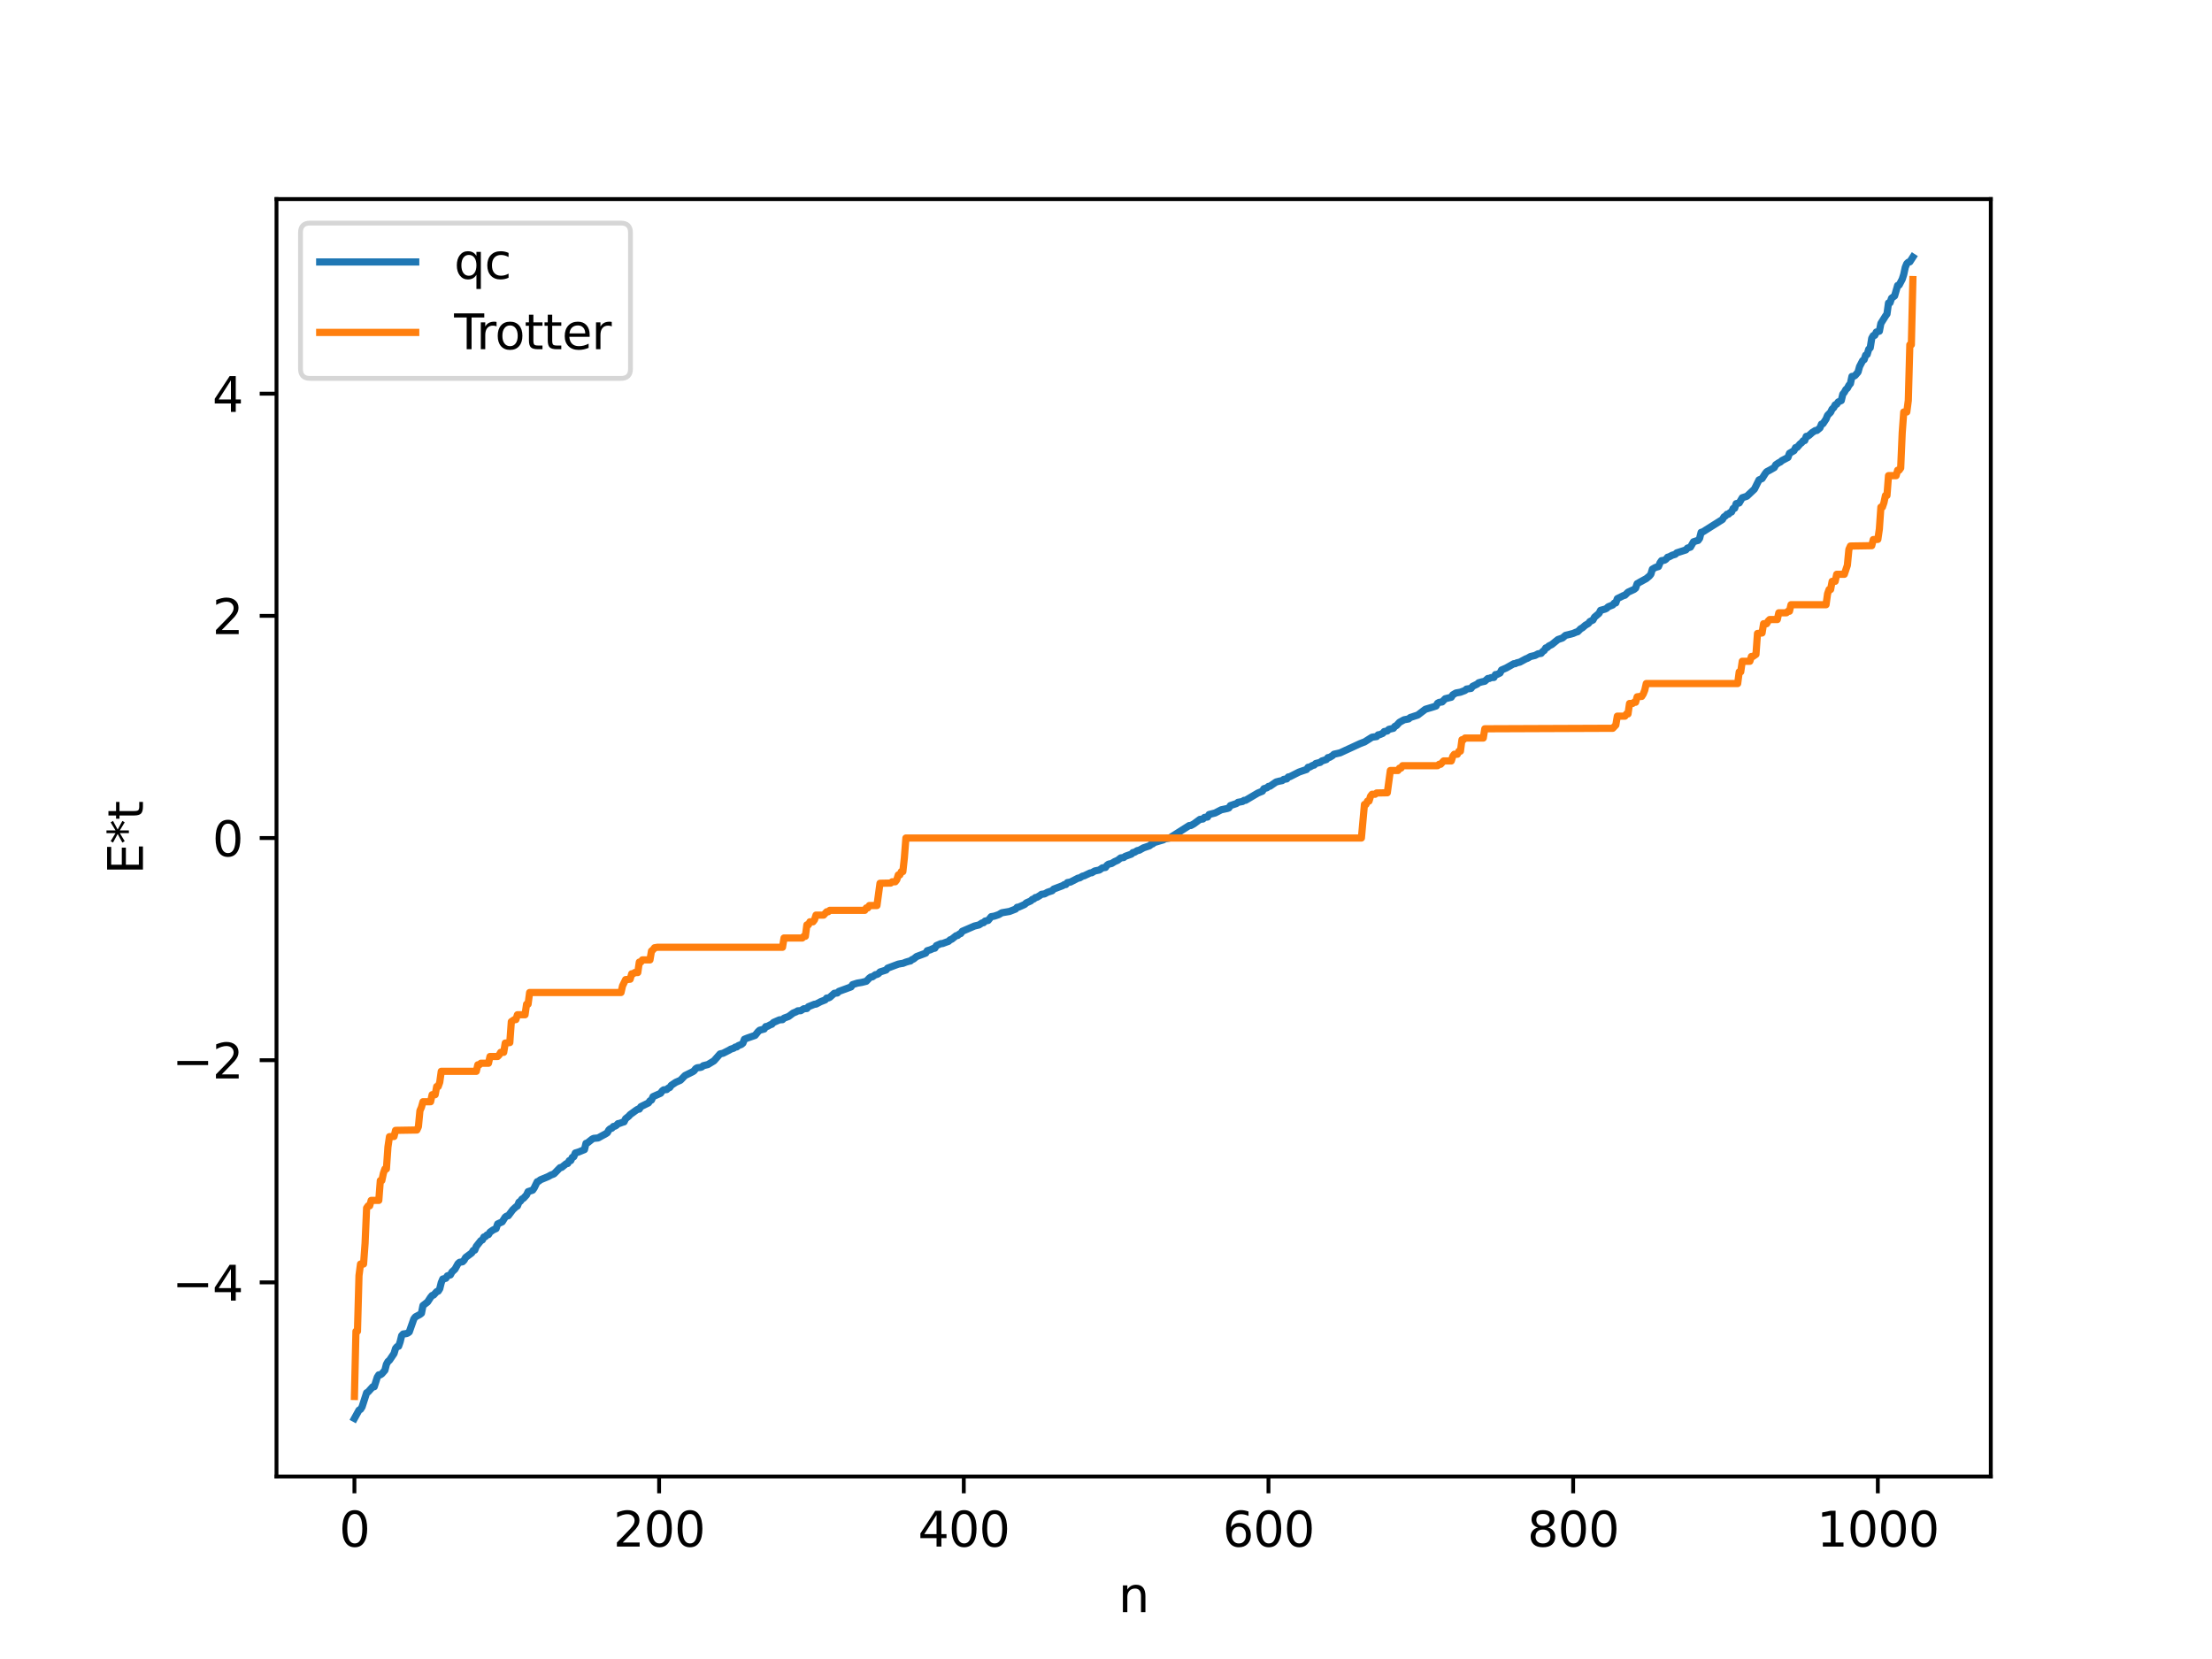 <?xml version="1.0" encoding="utf-8" standalone="no"?>
<!DOCTYPE svg PUBLIC "-//W3C//DTD SVG 1.1//EN"
  "http://www.w3.org/Graphics/SVG/1.1/DTD/svg11.dtd">
<svg xmlns:xlink="http://www.w3.org/1999/xlink" width="460.8pt" height="345.6pt" viewBox="0 0 460.8 345.6" xmlns="http://www.w3.org/2000/svg" version="1.1">
 <defs>
  <style type="text/css">*{stroke-linejoin: round; stroke-linecap: butt}</style>
 </defs>
 <g id="figure_1">
  <g id="patch_1">
   <path d="M 0 345.6 
L 460.8 345.6 
L 460.8 0 
L 0 0 
z
" style="fill: #ffffff"/>
  </g>
  <g id="axes_1">
   <g id="patch_2">
    <path d="M 57.6 307.584 
L 414.72 307.584 
L 414.72 41.472 
L 57.6 41.472 
z
" style="fill: #ffffff"/>
   </g>
   <g id="matplotlib.axis_1">
    <g id="xtick_1">
     <g id="line2d_1">
      <defs>
       <path id="mf83d987663" d="M 0 0 
L 0 3.5 
" style="stroke: #000000; stroke-width: 0.8"/>
      </defs>
      <g>
       <use xlink:href="#mf83d987663" x="73.833" y="307.584" style="stroke: #000000; stroke-width: 0.8"/>
      </g>
     </g>
     <g id="text_1">
      <!-- 0 -->
      <g transform="translate(70.651 322.182) scale(0.1 -0.1)">
       <defs>
        <path id="DejaVuSans-30" d="M 2034 4250 
Q 1547 4250 1301 3770 
Q 1056 3291 1056 2328 
Q 1056 1369 1301 889 
Q 1547 409 2034 409 
Q 2525 409 2770 889 
Q 3016 1369 3016 2328 
Q 3016 3291 2770 3770 
Q 2525 4250 2034 4250 
z
M 2034 4750 
Q 2819 4750 3233 4129 
Q 3647 3509 3647 2328 
Q 3647 1150 3233 529 
Q 2819 -91 2034 -91 
Q 1250 -91 836 529 
Q 422 1150 422 2328 
Q 422 3509 836 4129 
Q 1250 4750 2034 4750 
z
" transform="scale(0.016)"/>
       </defs>
       <use xlink:href="#DejaVuSans-30"/>
      </g>
     </g>
    </g>
    <g id="xtick_2">
     <g id="line2d_2">
      <g>
       <use xlink:href="#mf83d987663" x="137.304" y="307.584" style="stroke: #000000; stroke-width: 0.8"/>
      </g>
     </g>
     <g id="text_2">
      <!-- 200 -->
      <g transform="translate(127.76 322.182) scale(0.1 -0.1)">
       <defs>
        <path id="DejaVuSans-32" d="M 1228 531 
L 3431 531 
L 3431 0 
L 469 0 
L 469 531 
Q 828 903 1448 1529 
Q 2069 2156 2228 2338 
Q 2531 2678 2651 2914 
Q 2772 3150 2772 3378 
Q 2772 3750 2511 3984 
Q 2250 4219 1831 4219 
Q 1534 4219 1204 4116 
Q 875 4013 500 3803 
L 500 4441 
Q 881 4594 1212 4672 
Q 1544 4750 1819 4750 
Q 2544 4750 2975 4387 
Q 3406 4025 3406 3419 
Q 3406 3131 3298 2873 
Q 3191 2616 2906 2266 
Q 2828 2175 2409 1742 
Q 1991 1309 1228 531 
z
" transform="scale(0.016)"/>
       </defs>
       <use xlink:href="#DejaVuSans-32"/>
       <use xlink:href="#DejaVuSans-30" x="63.623"/>
       <use xlink:href="#DejaVuSans-30" x="127.246"/>
      </g>
     </g>
    </g>
    <g id="xtick_3">
     <g id="line2d_3">
      <g>
       <use xlink:href="#mf83d987663" x="200.775" y="307.584" style="stroke: #000000; stroke-width: 0.8"/>
      </g>
     </g>
     <g id="text_3">
      <!-- 400 -->
      <g transform="translate(191.231 322.182) scale(0.1 -0.1)">
       <defs>
        <path id="DejaVuSans-34" d="M 2419 4116 
L 825 1625 
L 2419 1625 
L 2419 4116 
z
M 2253 4666 
L 3047 4666 
L 3047 1625 
L 3713 1625 
L 3713 1100 
L 3047 1100 
L 3047 0 
L 2419 0 
L 2419 1100 
L 313 1100 
L 313 1709 
L 2253 4666 
z
" transform="scale(0.016)"/>
       </defs>
       <use xlink:href="#DejaVuSans-34"/>
       <use xlink:href="#DejaVuSans-30" x="63.623"/>
       <use xlink:href="#DejaVuSans-30" x="127.246"/>
      </g>
     </g>
    </g>
    <g id="xtick_4">
     <g id="line2d_4">
      <g>
       <use xlink:href="#mf83d987663" x="264.246" y="307.584" style="stroke: #000000; stroke-width: 0.8"/>
      </g>
     </g>
     <g id="text_4">
      <!-- 600 -->
      <g transform="translate(254.702 322.182) scale(0.1 -0.1)">
       <defs>
        <path id="DejaVuSans-36" d="M 2113 2584 
Q 1688 2584 1439 2293 
Q 1191 2003 1191 1497 
Q 1191 994 1439 701 
Q 1688 409 2113 409 
Q 2538 409 2786 701 
Q 3034 994 3034 1497 
Q 3034 2003 2786 2293 
Q 2538 2584 2113 2584 
z
M 3366 4563 
L 3366 3988 
Q 3128 4100 2886 4159 
Q 2644 4219 2406 4219 
Q 1781 4219 1451 3797 
Q 1122 3375 1075 2522 
Q 1259 2794 1537 2939 
Q 1816 3084 2150 3084 
Q 2853 3084 3261 2657 
Q 3669 2231 3669 1497 
Q 3669 778 3244 343 
Q 2819 -91 2113 -91 
Q 1303 -91 875 529 
Q 447 1150 447 2328 
Q 447 3434 972 4092 
Q 1497 4750 2381 4750 
Q 2619 4750 2861 4703 
Q 3103 4656 3366 4563 
z
" transform="scale(0.016)"/>
       </defs>
       <use xlink:href="#DejaVuSans-36"/>
       <use xlink:href="#DejaVuSans-30" x="63.623"/>
       <use xlink:href="#DejaVuSans-30" x="127.246"/>
      </g>
     </g>
    </g>
    <g id="xtick_5">
     <g id="line2d_5">
      <g>
       <use xlink:href="#mf83d987663" x="327.717" y="307.584" style="stroke: #000000; stroke-width: 0.8"/>
      </g>
     </g>
     <g id="text_5">
      <!-- 800 -->
      <g transform="translate(318.173 322.182) scale(0.1 -0.1)">
       <defs>
        <path id="DejaVuSans-38" d="M 2034 2216 
Q 1584 2216 1326 1975 
Q 1069 1734 1069 1313 
Q 1069 891 1326 650 
Q 1584 409 2034 409 
Q 2484 409 2743 651 
Q 3003 894 3003 1313 
Q 3003 1734 2745 1975 
Q 2488 2216 2034 2216 
z
M 1403 2484 
Q 997 2584 770 2862 
Q 544 3141 544 3541 
Q 544 4100 942 4425 
Q 1341 4750 2034 4750 
Q 2731 4750 3128 4425 
Q 3525 4100 3525 3541 
Q 3525 3141 3298 2862 
Q 3072 2584 2669 2484 
Q 3125 2378 3379 2068 
Q 3634 1759 3634 1313 
Q 3634 634 3220 271 
Q 2806 -91 2034 -91 
Q 1263 -91 848 271 
Q 434 634 434 1313 
Q 434 1759 690 2068 
Q 947 2378 1403 2484 
z
M 1172 3481 
Q 1172 3119 1398 2916 
Q 1625 2713 2034 2713 
Q 2441 2713 2670 2916 
Q 2900 3119 2900 3481 
Q 2900 3844 2670 4047 
Q 2441 4250 2034 4250 
Q 1625 4250 1398 4047 
Q 1172 3844 1172 3481 
z
" transform="scale(0.016)"/>
       </defs>
       <use xlink:href="#DejaVuSans-38"/>
       <use xlink:href="#DejaVuSans-30" x="63.623"/>
       <use xlink:href="#DejaVuSans-30" x="127.246"/>
      </g>
     </g>
    </g>
    <g id="xtick_6">
     <g id="line2d_6">
      <g>
       <use xlink:href="#mf83d987663" x="391.188" y="307.584" style="stroke: #000000; stroke-width: 0.8"/>
      </g>
     </g>
     <g id="text_6">
      <!-- 1000 -->
      <g transform="translate(378.463 322.182) scale(0.1 -0.1)">
       <defs>
        <path id="DejaVuSans-31" d="M 794 531 
L 1825 531 
L 1825 4091 
L 703 3866 
L 703 4441 
L 1819 4666 
L 2450 4666 
L 2450 531 
L 3481 531 
L 3481 0 
L 794 0 
L 794 531 
z
" transform="scale(0.016)"/>
       </defs>
       <use xlink:href="#DejaVuSans-31"/>
       <use xlink:href="#DejaVuSans-30" x="63.623"/>
       <use xlink:href="#DejaVuSans-30" x="127.246"/>
       <use xlink:href="#DejaVuSans-30" x="190.869"/>
      </g>
     </g>
    </g>
    <g id="text_7">
     <!-- n -->
     <g transform="translate(232.991 335.861) scale(0.1 -0.1)">
      <defs>
       <path id="DejaVuSans-6e" d="M 3513 2113 
L 3513 0 
L 2938 0 
L 2938 2094 
Q 2938 2591 2744 2837 
Q 2550 3084 2163 3084 
Q 1697 3084 1428 2787 
Q 1159 2491 1159 1978 
L 1159 0 
L 581 0 
L 581 3500 
L 1159 3500 
L 1159 2956 
Q 1366 3272 1645 3428 
Q 1925 3584 2291 3584 
Q 2894 3584 3203 3211 
Q 3513 2838 3513 2113 
z
" transform="scale(0.016)"/>
      </defs>
      <use xlink:href="#DejaVuSans-6e"/>
     </g>
    </g>
   </g>
   <g id="matplotlib.axis_2">
    <g id="ytick_1">
     <g id="line2d_7">
      <defs>
       <path id="md95356ec0b" d="M 0 0 
L -3.5 0 
" style="stroke: #000000; stroke-width: 0.8"/>
      </defs>
      <g>
       <use xlink:href="#md95356ec0b" x="57.6" y="267.14" style="stroke: #000000; stroke-width: 0.8"/>
      </g>
     </g>
     <g id="text_8">
      <!-- −4 -->
      <g transform="translate(35.858 270.939) scale(0.1 -0.1)">
       <defs>
        <path id="DejaVuSans-2212" d="M 678 2272 
L 4684 2272 
L 4684 1741 
L 678 1741 
L 678 2272 
z
" transform="scale(0.016)"/>
       </defs>
       <use xlink:href="#DejaVuSans-2212"/>
       <use xlink:href="#DejaVuSans-34" x="83.789"/>
      </g>
     </g>
    </g>
    <g id="ytick_2">
     <g id="line2d_8">
      <g>
       <use xlink:href="#md95356ec0b" x="57.6" y="220.857" style="stroke: #000000; stroke-width: 0.8"/>
      </g>
     </g>
     <g id="text_9">
      <!-- −2 -->
      <g transform="translate(35.858 224.657) scale(0.1 -0.1)">
       <use xlink:href="#DejaVuSans-2212"/>
       <use xlink:href="#DejaVuSans-32" x="83.789"/>
      </g>
     </g>
    </g>
    <g id="ytick_3">
     <g id="line2d_9">
      <g>
       <use xlink:href="#md95356ec0b" x="57.6" y="174.575" style="stroke: #000000; stroke-width: 0.8"/>
      </g>
     </g>
     <g id="text_10">
      <!-- 0 -->
      <g transform="translate(44.237 178.374) scale(0.1 -0.1)">
       <use xlink:href="#DejaVuSans-30"/>
      </g>
     </g>
    </g>
    <g id="ytick_4">
     <g id="line2d_10">
      <g>
       <use xlink:href="#md95356ec0b" x="57.6" y="128.293" style="stroke: #000000; stroke-width: 0.8"/>
      </g>
     </g>
     <g id="text_11">
      <!-- 2 -->
      <g transform="translate(44.237 132.092) scale(0.1 -0.1)">
       <use xlink:href="#DejaVuSans-32"/>
      </g>
     </g>
    </g>
    <g id="ytick_5">
     <g id="line2d_11">
      <g>
       <use xlink:href="#md95356ec0b" x="57.6" y="82.01" style="stroke: #000000; stroke-width: 0.8"/>
      </g>
     </g>
     <g id="text_12">
      <!-- 4 -->
      <g transform="translate(44.237 85.809) scale(0.1 -0.1)">
       <use xlink:href="#DejaVuSans-34"/>
      </g>
     </g>
    </g>
    <g id="text_13">
     <!-- E*t -->
     <g transform="translate(29.778 182.148) rotate(-90) scale(0.1 -0.1)">
      <defs>
       <path id="DejaVuSans-45" d="M 628 4666 
L 3578 4666 
L 3578 4134 
L 1259 4134 
L 1259 2753 
L 3481 2753 
L 3481 2222 
L 1259 2222 
L 1259 531 
L 3634 531 
L 3634 0 
L 628 0 
L 628 4666 
z
" transform="scale(0.016)"/>
       <path id="DejaVuSans-2a" d="M 3009 3897 
L 1888 3291 
L 3009 2681 
L 2828 2375 
L 1778 3009 
L 1778 1831 
L 1422 1831 
L 1422 3009 
L 372 2375 
L 191 2681 
L 1313 3291 
L 191 3897 
L 372 4206 
L 1422 3572 
L 1422 4750 
L 1778 4750 
L 1778 3572 
L 2828 4206 
L 3009 3897 
z
" transform="scale(0.016)"/>
       <path id="DejaVuSans-74" d="M 1172 4494 
L 1172 3500 
L 2356 3500 
L 2356 3053 
L 1172 3053 
L 1172 1153 
Q 1172 725 1289 603 
Q 1406 481 1766 481 
L 2356 481 
L 2356 0 
L 1766 0 
Q 1100 0 847 248 
Q 594 497 594 1153 
L 594 3053 
L 172 3053 
L 172 3500 
L 594 3500 
L 594 4494 
L 1172 4494 
z
" transform="scale(0.016)"/>
      </defs>
      <use xlink:href="#DejaVuSans-45"/>
      <use xlink:href="#DejaVuSans-2a" x="63.184"/>
      <use xlink:href="#DejaVuSans-74" x="113.184"/>
     </g>
    </g>
   </g>
   <g id="line2d_12">
    <path d="M 73.833 295.488 
L 74.785 293.761 
L 75.102 293.592 
L 75.42 293.095 
L 76.372 290.151 
L 76.689 289.961 
L 77.641 288.895 
L 77.958 288.891 
L 78.593 286.899 
L 78.91 286.404 
L 79.228 286.398 
L 79.545 286.186 
L 80.18 285.457 
L 80.497 284.21 
L 80.815 283.635 
L 81.132 283.374 
L 82.084 281.966 
L 82.401 280.899 
L 82.719 280.532 
L 83.036 280.453 
L 83.353 279.538 
L 83.671 278.25 
L 83.988 277.899 
L 84.623 277.814 
L 84.94 277.705 
L 85.258 277.465 
L 86.21 274.756 
L 86.527 274.336 
L 87.479 273.822 
L 87.796 273.571 
L 88.114 271.969 
L 89.066 271.233 
L 89.7 270.257 
L 90.018 269.876 
L 90.335 269.771 
L 90.97 269.074 
L 91.287 268.972 
L 91.605 268.479 
L 91.922 267.194 
L 92.239 266.442 
L 92.874 266.29 
L 93.191 265.786 
L 93.826 265.585 
L 94.143 264.985 
L 94.778 264.393 
L 95.413 263.24 
L 95.73 262.967 
L 96.365 262.845 
L 96.682 262.522 
L 97 261.952 
L 98.269 261.01 
L 98.586 260.491 
L 98.904 260.424 
L 99.221 259.645 
L 100.173 258.453 
L 100.491 258.298 
L 100.808 257.685 
L 101.125 257.602 
L 101.443 257.261 
L 101.76 257.19 
L 102.077 256.675 
L 102.712 256.23 
L 103.347 255.935 
L 103.664 254.972 
L 104.616 254.532 
L 105.251 253.534 
L 105.568 253.327 
L 105.886 253.258 
L 106.838 252 
L 107.472 251.413 
L 107.79 251.227 
L 108.107 250.443 
L 108.424 250.225 
L 108.742 249.784 
L 109.059 249.615 
L 109.694 248.923 
L 110.011 248.241 
L 110.963 247.929 
L 111.281 247.471 
L 111.915 246.171 
L 112.233 246.069 
L 112.55 245.787 
L 114.137 245.129 
L 114.772 244.783 
L 115.406 244.539 
L 116.676 243.241 
L 116.993 243.196 
L 117.945 242.429 
L 118.262 242.372 
L 118.58 241.793 
L 118.897 241.774 
L 119.215 241.105 
L 119.532 240.962 
L 119.849 240.19 
L 120.484 239.999 
L 121.753 239.484 
L 122.071 238.184 
L 122.388 238.076 
L 123.34 237.314 
L 123.658 237.145 
L 124.61 237.056 
L 125.244 236.696 
L 126.196 236.181 
L 126.514 235.969 
L 126.831 235.394 
L 127.148 235.122 
L 127.466 235.026 
L 127.783 234.664 
L 128.1 234.61 
L 128.418 234.422 
L 128.735 234.078 
L 129.053 234.027 
L 129.687 233.789 
L 130.005 233.701 
L 130.322 233.048 
L 130.957 232.544 
L 131.274 232.189 
L 131.909 231.732 
L 132.543 231.266 
L 132.861 231.077 
L 133.178 231.049 
L 133.496 230.539 
L 135.082 229.762 
L 135.4 229.318 
L 135.717 229.158 
L 136.034 228.453 
L 137.621 227.743 
L 137.939 227.274 
L 138.256 227.038 
L 138.891 226.971 
L 139.208 226.671 
L 139.525 226.544 
L 139.843 226.084 
L 140.795 225.456 
L 141.747 225.039 
L 142.699 224.055 
L 144.286 223.273 
L 144.603 223.056 
L 144.92 222.627 
L 145.238 222.438 
L 145.872 222.367 
L 146.19 222.277 
L 146.507 222.004 
L 147.459 221.767 
L 148.729 220.993 
L 149.998 219.552 
L 150.633 219.407 
L 151.902 218.765 
L 152.22 218.567 
L 152.854 218.354 
L 153.172 218.123 
L 153.489 218.089 
L 153.806 217.822 
L 154.441 217.577 
L 154.758 217.312 
L 155.076 216.494 
L 155.71 216.24 
L 157.297 215.693 
L 157.932 214.907 
L 158.249 214.617 
L 159.201 214.363 
L 159.519 213.854 
L 159.836 213.827 
L 160.471 213.476 
L 160.788 213.373 
L 161.105 213.008 
L 162.375 212.452 
L 163.01 212.413 
L 163.327 212.1 
L 164.279 211.75 
L 165.231 211.038 
L 165.866 210.774 
L 166.183 210.577 
L 166.818 210.538 
L 167.453 210.14 
L 168.087 210.092 
L 168.405 209.712 
L 169.674 209.204 
L 169.991 209.178 
L 170.943 208.677 
L 171.896 208.302 
L 172.213 207.918 
L 172.53 207.906 
L 172.848 207.769 
L 173.8 206.921 
L 174.434 206.853 
L 174.752 206.524 
L 177.291 205.59 
L 177.608 205.117 
L 178.56 204.812 
L 179.512 204.653 
L 180.464 204.415 
L 181.099 203.756 
L 181.416 203.523 
L 181.734 203.494 
L 182.368 203.045 
L 182.686 202.994 
L 183.003 202.826 
L 183.32 202.479 
L 184.59 202.075 
L 184.907 201.683 
L 187.129 200.847 
L 187.763 200.726 
L 188.081 200.687 
L 188.715 200.433 
L 189.35 200.242 
L 189.667 200.182 
L 189.985 199.896 
L 190.302 199.787 
L 190.937 199.268 
L 192.841 198.555 
L 193.158 198.051 
L 193.793 197.863 
L 194.428 197.576 
L 194.745 197.522 
L 195.062 196.992 
L 196.015 196.573 
L 196.332 196.562 
L 197.284 196.209 
L 197.601 196.098 
L 197.919 195.777 
L 198.236 195.676 
L 199.188 194.921 
L 199.505 194.872 
L 199.823 194.581 
L 200.14 194.478 
L 200.458 194.009 
L 202.996 192.91 
L 203.948 192.679 
L 204.583 192.259 
L 204.9 192.209 
L 205.218 191.871 
L 205.853 191.742 
L 206.487 190.957 
L 207.122 190.851 
L 207.757 190.637 
L 208.074 190.521 
L 208.709 190.142 
L 210.296 189.871 
L 211.565 189.379 
L 211.882 189.01 
L 212.2 188.972 
L 212.834 188.694 
L 213.469 188.408 
L 213.786 188.097 
L 214.739 187.674 
L 215.056 187.357 
L 215.373 187.269 
L 215.691 186.973 
L 216.008 186.929 
L 216.643 186.541 
L 216.96 186.303 
L 217.595 186.216 
L 218.229 185.871 
L 219.181 185.557 
L 219.499 185.212 
L 221.403 184.487 
L 221.72 184.271 
L 222.038 184.266 
L 222.355 183.859 
L 222.99 183.751 
L 224.259 183.098 
L 224.577 182.928 
L 224.894 182.893 
L 225.529 182.512 
L 225.846 182.449 
L 227.115 181.842 
L 227.433 181.813 
L 228.067 181.435 
L 229.02 181.24 
L 229.654 180.792 
L 230.289 180.705 
L 230.606 180.256 
L 230.924 180.021 
L 231.558 179.887 
L 232.193 179.495 
L 232.828 179.218 
L 233.462 178.721 
L 234.097 178.632 
L 234.415 178.382 
L 235.684 177.932 
L 236.001 177.605 
L 236.319 177.559 
L 236.953 177.176 
L 237.271 177.142 
L 238.223 176.614 
L 239.492 176.187 
L 239.81 175.881 
L 240.127 175.794 
L 240.444 175.519 
L 242.031 175.047 
L 242.348 174.956 
L 242.666 174.749 
L 243.618 174.588 
L 247.743 171.974 
L 248.061 171.972 
L 248.696 171.628 
L 249.965 170.695 
L 250.6 170.612 
L 250.917 170.281 
L 251.552 170.204 
L 251.869 169.682 
L 253.139 169.352 
L 254.408 168.694 
L 255.677 168.42 
L 255.995 168.305 
L 256.312 167.816 
L 257.581 167.391 
L 257.899 167.141 
L 258.851 166.963 
L 259.168 166.728 
L 259.486 166.717 
L 262.024 165.213 
L 262.659 164.952 
L 262.977 164.822 
L 263.294 164.296 
L 263.929 164.112 
L 264.246 163.825 
L 264.563 163.776 
L 265.833 162.905 
L 266.467 162.736 
L 267.102 162.614 
L 267.42 162.361 
L 268.054 162.257 
L 268.372 161.855 
L 268.689 161.809 
L 270.593 160.843 
L 271.228 160.62 
L 272.18 160.302 
L 272.497 159.84 
L 272.815 159.81 
L 273.449 159.45 
L 273.767 159.382 
L 274.084 159.056 
L 275.036 158.812 
L 275.353 158.531 
L 276.305 158.226 
L 276.623 157.829 
L 276.94 157.796 
L 277.575 157.419 
L 277.892 157.119 
L 279.162 156.833 
L 283.287 154.928 
L 283.922 154.676 
L 284.239 154.57 
L 285.826 153.571 
L 286.778 153.439 
L 287.096 153.082 
L 287.413 153.043 
L 288.048 152.773 
L 288.365 152.396 
L 289 152.276 
L 289.317 151.939 
L 290.269 151.718 
L 290.586 151.304 
L 290.904 151.152 
L 291.539 150.466 
L 292.491 149.946 
L 293.443 149.768 
L 293.76 149.475 
L 295.347 148.96 
L 296.934 147.753 
L 298.52 147.28 
L 299.155 147.076 
L 299.472 146.501 
L 299.79 146.32 
L 300.424 146.224 
L 301.059 145.561 
L 302.329 145.248 
L 302.646 144.749 
L 303.281 144.371 
L 304.233 144.196 
L 305.185 143.839 
L 305.502 143.544 
L 306.454 143.405 
L 306.772 142.977 
L 307.724 142.514 
L 308.041 142.227 
L 308.676 142.048 
L 309.31 141.915 
L 309.945 141.343 
L 310.262 141.339 
L 310.58 141.168 
L 311.215 141.124 
L 311.532 140.525 
L 311.849 140.51 
L 312.484 140.197 
L 312.801 139.574 
L 313.753 139.165 
L 315.34 138.268 
L 315.658 138.257 
L 315.975 138.085 
L 316.61 137.933 
L 317.879 137.246 
L 318.196 137.136 
L 318.831 136.767 
L 319.783 136.539 
L 320.418 136.2 
L 321.053 136.106 
L 321.37 135.707 
L 321.687 135.511 
L 322.005 134.974 
L 322.322 134.894 
L 322.639 134.577 
L 323.274 134.26 
L 324.543 133.231 
L 325.496 132.906 
L 326.13 132.354 
L 326.765 132.202 
L 327.717 131.953 
L 328.352 131.679 
L 328.669 131.595 
L 329.304 130.96 
L 329.621 130.807 
L 330.256 130.254 
L 330.891 129.882 
L 331.208 129.473 
L 331.843 129.163 
L 332.16 128.573 
L 333.112 127.765 
L 333.429 127.142 
L 334.381 126.883 
L 334.699 126.722 
L 335.016 126.405 
L 335.968 126.024 
L 336.286 125.637 
L 336.603 125.598 
L 336.92 124.709 
L 338.19 124.076 
L 338.507 123.994 
L 339.142 123.366 
L 340.411 122.778 
L 340.729 122.522 
L 341.046 121.593 
L 341.681 121.23 
L 342.95 120.536 
L 343.585 120.007 
L 343.902 119.63 
L 344.22 118.568 
L 344.854 118.208 
L 345.489 118.025 
L 345.806 117.26 
L 346.124 116.8 
L 346.758 116.697 
L 347.076 116.479 
L 347.393 116.077 
L 347.71 116.003 
L 348.345 115.665 
L 348.98 115.477 
L 349.297 115.168 
L 351.201 114.559 
L 351.519 114.183 
L 352.153 113.976 
L 352.788 112.867 
L 353.423 112.658 
L 353.74 112.583 
L 354.058 112.152 
L 354.375 110.895 
L 354.692 110.821 
L 358.818 108.219 
L 359.135 107.676 
L 359.453 107.485 
L 359.77 107.125 
L 360.087 107.101 
L 360.405 106.768 
L 360.722 106.646 
L 361.039 105.932 
L 361.357 105.886 
L 361.674 104.921 
L 362.309 104.778 
L 362.943 103.691 
L 363.896 103.383 
L 365.482 101.891 
L 366.434 99.976 
L 367.069 99.696 
L 367.704 98.694 
L 368.021 98.283 
L 368.656 97.947 
L 369.608 97.406 
L 369.925 96.823 
L 370.56 96.393 
L 370.877 96.251 
L 371.195 95.959 
L 372.464 95.298 
L 372.781 94.431 
L 373.734 93.875 
L 374.051 93.243 
L 374.368 93.2 
L 375.003 92.466 
L 375.32 92.23 
L 375.638 91.827 
L 375.955 91.777 
L 376.272 90.908 
L 376.59 90.873 
L 376.907 90.654 
L 377.542 90.083 
L 378.177 89.686 
L 378.494 89.672 
L 379.129 89.138 
L 379.446 88.349 
L 379.763 88.261 
L 380.398 87.303 
L 380.715 86.518 
L 381.35 85.88 
L 381.667 85.207 
L 381.985 84.94 
L 382.302 84.329 
L 382.62 84.204 
L 382.937 83.734 
L 383.572 83.446 
L 383.889 82.113 
L 384.206 81.733 
L 384.524 81.146 
L 384.841 80.879 
L 385.158 80.27 
L 385.476 79.902 
L 385.793 78.415 
L 386.11 78.393 
L 386.428 78.249 
L 387.062 77.515 
L 387.38 76.368 
L 388.015 75.139 
L 388.332 74.923 
L 388.649 73.98 
L 388.967 73.837 
L 389.284 72.762 
L 389.601 72.454 
L 389.919 70.458 
L 390.236 69.913 
L 390.553 69.853 
L 390.871 69.171 
L 391.505 68.995 
L 391.823 67.372 
L 392.775 65.851 
L 393.092 65.409 
L 393.41 63.113 
L 393.727 63.073 
L 394.044 62.119 
L 394.679 61.644 
L 395.314 59.468 
L 395.631 59.379 
L 396.266 58.171 
L 396.583 57.168 
L 396.9 55.697 
L 397.218 54.921 
L 397.535 54.627 
L 397.853 54.546 
L 398.487 53.568 
L 398.487 53.568 
" clip-path="url(#p4137f74aa3)" style="fill: none; stroke: #1f77b4; stroke-width: 1.5; stroke-linecap: square"/>
   </g>
   <g id="line2d_13">
    <path d="M 73.833 290.91 
L 74.15 277.335 
L 74.467 277.335 
L 74.785 265.731 
L 75.102 263.321 
L 75.737 263.321 
L 76.054 258.979 
L 76.372 251.65 
L 76.689 251.2 
L 77.006 251.2 
L 77.324 250.066 
L 78.91 250.066 
L 79.228 245.931 
L 79.545 245.931 
L 79.862 244.434 
L 80.18 243.51 
L 80.497 243.51 
L 80.815 238.937 
L 81.132 236.785 
L 82.084 236.748 
L 82.401 235.474 
L 86.844 235.402 
L 87.162 234.704 
L 87.479 231.391 
L 87.796 230.659 
L 88.114 229.512 
L 89.7 229.512 
L 90.018 228.046 
L 90.653 228.046 
L 90.97 226.344 
L 91.287 226.344 
L 91.605 225.457 
L 91.922 223.176 
L 99.221 223.176 
L 99.539 221.816 
L 99.856 221.816 
L 100.173 221.495 
L 101.76 221.495 
L 102.077 220.086 
L 103.664 220.086 
L 103.981 219.768 
L 104.299 219.219 
L 104.934 219.219 
L 105.251 217.287 
L 106.203 217.189 
L 106.52 212.829 
L 107.155 212.398 
L 107.472 212.398 
L 107.79 211.394 
L 109.377 211.394 
L 109.694 209.191 
L 110.011 209.191 
L 110.329 206.756 
L 129.37 206.756 
L 129.687 205.373 
L 130.322 204.072 
L 131.274 203.989 
L 131.591 202.857 
L 131.909 202.857 
L 132.226 202.599 
L 132.861 202.599 
L 133.178 200.42 
L 133.496 200.42 
L 133.813 199.964 
L 135.4 199.964 
L 135.717 198.106 
L 136.034 197.856 
L 136.352 197.436 
L 136.986 197.331 
L 163.01 197.331 
L 163.327 195.402 
L 167.135 195.402 
L 167.453 195.05 
L 167.77 195.05 
L 168.087 192.664 
L 168.405 192.664 
L 168.722 192.027 
L 169.357 192.027 
L 169.674 191.616 
L 169.991 190.631 
L 171.578 190.631 
L 172.213 189.937 
L 172.53 189.937 
L 172.848 189.643 
L 180.147 189.643 
L 180.464 189.136 
L 180.781 189.136 
L 181.099 188.639 
L 182.686 188.639 
L 183.32 184.001 
L 185.542 183.959 
L 185.859 183.69 
L 186.494 183.69 
L 186.811 183.283 
L 187.129 182.263 
L 187.446 182.263 
L 187.763 181.572 
L 188.081 181.572 
L 188.398 178.688 
L 188.715 174.575 
L 283.605 174.575 
L 284.239 167.578 
L 284.557 167.578 
L 284.874 166.887 
L 285.191 166.887 
L 285.509 165.867 
L 285.826 165.46 
L 286.461 165.46 
L 286.778 165.191 
L 289 165.149 
L 289.634 160.511 
L 291.221 160.511 
L 291.539 160.014 
L 291.856 160.014 
L 292.173 159.507 
L 299.472 159.507 
L 299.79 159.213 
L 300.107 159.213 
L 300.742 158.519 
L 302.329 158.519 
L 302.646 157.534 
L 302.963 157.123 
L 303.598 157.123 
L 303.915 156.486 
L 304.233 156.486 
L 304.55 154.1 
L 304.867 154.1 
L 305.185 153.748 
L 308.993 153.748 
L 309.31 151.82 
L 335.968 151.714 
L 336.603 151.044 
L 336.92 149.186 
L 338.507 149.186 
L 338.824 148.73 
L 339.142 148.73 
L 339.459 146.551 
L 340.094 146.551 
L 340.411 146.293 
L 340.729 146.293 
L 341.046 145.161 
L 341.681 145.078 
L 341.998 145.078 
L 342.315 144.575 
L 342.633 143.777 
L 342.95 142.394 
L 361.991 142.394 
L 362.309 139.96 
L 362.626 139.96 
L 362.943 137.756 
L 364.53 137.756 
L 364.848 136.752 
L 365.165 136.752 
L 365.8 136.321 
L 366.117 131.961 
L 367.069 131.863 
L 367.386 129.931 
L 368.021 129.931 
L 368.339 129.382 
L 368.656 129.064 
L 370.243 129.064 
L 370.56 127.655 
L 372.147 127.655 
L 372.464 127.334 
L 372.781 127.334 
L 373.099 125.974 
L 380.398 125.974 
L 380.715 123.693 
L 381.033 122.806 
L 381.35 122.806 
L 381.667 121.104 
L 382.302 121.104 
L 382.62 119.638 
L 384.206 119.638 
L 384.841 117.759 
L 385.158 114.446 
L 385.476 113.748 
L 389.919 113.676 
L 390.236 112.402 
L 391.188 112.365 
L 391.505 110.213 
L 391.823 105.64 
L 392.14 105.64 
L 392.458 104.716 
L 392.775 103.219 
L 393.092 103.219 
L 393.41 99.084 
L 394.996 99.084 
L 395.314 97.95 
L 395.631 97.95 
L 395.948 97.5 
L 396.266 90.171 
L 396.583 85.829 
L 397.218 85.829 
L 397.535 83.419 
L 397.853 71.815 
L 398.17 71.815 
L 398.487 58.24 
L 398.487 58.24 
" clip-path="url(#p4137f74aa3)" style="fill: none; stroke: #ff7f0e; stroke-width: 1.5; stroke-linecap: square"/>
   </g>
   <g id="patch_3">
    <path d="M 57.6 307.584 
L 57.6 41.472 
" style="fill: none; stroke: #000000; stroke-width: 0.8; stroke-linejoin: miter; stroke-linecap: square"/>
   </g>
   <g id="patch_4">
    <path d="M 414.72 307.584 
L 414.72 41.472 
" style="fill: none; stroke: #000000; stroke-width: 0.8; stroke-linejoin: miter; stroke-linecap: square"/>
   </g>
   <g id="patch_5">
    <path d="M 57.6 307.584 
L 414.72 307.584 
" style="fill: none; stroke: #000000; stroke-width: 0.8; stroke-linejoin: miter; stroke-linecap: square"/>
   </g>
   <g id="patch_6">
    <path d="M 57.6 41.472 
L 414.72 41.472 
" style="fill: none; stroke: #000000; stroke-width: 0.8; stroke-linejoin: miter; stroke-linecap: square"/>
   </g>
   <g id="legend_1">
    <g id="patch_7">
     <path d="M 64.6 78.828 
L 129.342 78.828 
Q 131.342 78.828 131.342 76.828 
L 131.342 48.472 
Q 131.342 46.472 129.342 46.472 
L 64.6 46.472 
Q 62.6 46.472 62.6 48.472 
L 62.6 76.828 
Q 62.6 78.828 64.6 78.828 
z
" style="fill: #ffffff; opacity: 0.8; stroke: #cccccc; stroke-linejoin: miter"/>
    </g>
    <g id="line2d_14">
     <path d="M 66.6 54.57 
L 76.6 54.57 
L 86.6 54.57 
" style="fill: none; stroke: #1f77b4; stroke-width: 1.5; stroke-linecap: square"/>
    </g>
    <g id="text_14">
     <!-- qc -->
     <g transform="translate(94.6 58.07) scale(0.1 -0.1)">
      <defs>
       <path id="DejaVuSans-71" d="M 947 1747 
Q 947 1113 1208 752 
Q 1469 391 1925 391 
Q 2381 391 2643 752 
Q 2906 1113 2906 1747 
Q 2906 2381 2643 2742 
Q 2381 3103 1925 3103 
Q 1469 3103 1208 2742 
Q 947 2381 947 1747 
z
M 2906 525 
Q 2725 213 2448 61 
Q 2172 -91 1784 -91 
Q 1150 -91 751 415 
Q 353 922 353 1747 
Q 353 2572 751 3078 
Q 1150 3584 1784 3584 
Q 2172 3584 2448 3432 
Q 2725 3281 2906 2969 
L 2906 3500 
L 3481 3500 
L 3481 -1331 
L 2906 -1331 
L 2906 525 
z
" transform="scale(0.016)"/>
       <path id="DejaVuSans-63" d="M 3122 3366 
L 3122 2828 
Q 2878 2963 2633 3030 
Q 2388 3097 2138 3097 
Q 1578 3097 1268 2742 
Q 959 2388 959 1747 
Q 959 1106 1268 751 
Q 1578 397 2138 397 
Q 2388 397 2633 464 
Q 2878 531 3122 666 
L 3122 134 
Q 2881 22 2623 -34 
Q 2366 -91 2075 -91 
Q 1284 -91 818 406 
Q 353 903 353 1747 
Q 353 2603 823 3093 
Q 1294 3584 2113 3584 
Q 2378 3584 2631 3529 
Q 2884 3475 3122 3366 
z
" transform="scale(0.016)"/>
      </defs>
      <use xlink:href="#DejaVuSans-71"/>
      <use xlink:href="#DejaVuSans-63" x="63.477"/>
     </g>
    </g>
    <g id="line2d_15">
     <path d="M 66.6 69.249 
L 76.6 69.249 
L 86.6 69.249 
" style="fill: none; stroke: #ff7f0e; stroke-width: 1.5; stroke-linecap: square"/>
    </g>
    <g id="text_15">
     <!-- Trotter -->
     <g transform="translate(94.6 72.749) scale(0.1 -0.1)">
      <defs>
       <path id="DejaVuSans-54" d="M -19 4666 
L 3928 4666 
L 3928 4134 
L 2272 4134 
L 2272 0 
L 1638 0 
L 1638 4134 
L -19 4134 
L -19 4666 
z
" transform="scale(0.016)"/>
       <path id="DejaVuSans-72" d="M 2631 2963 
Q 2534 3019 2420 3045 
Q 2306 3072 2169 3072 
Q 1681 3072 1420 2755 
Q 1159 2438 1159 1844 
L 1159 0 
L 581 0 
L 581 3500 
L 1159 3500 
L 1159 2956 
Q 1341 3275 1631 3429 
Q 1922 3584 2338 3584 
Q 2397 3584 2469 3576 
Q 2541 3569 2628 3553 
L 2631 2963 
z
" transform="scale(0.016)"/>
       <path id="DejaVuSans-6f" d="M 1959 3097 
Q 1497 3097 1228 2736 
Q 959 2375 959 1747 
Q 959 1119 1226 758 
Q 1494 397 1959 397 
Q 2419 397 2687 759 
Q 2956 1122 2956 1747 
Q 2956 2369 2687 2733 
Q 2419 3097 1959 3097 
z
M 1959 3584 
Q 2709 3584 3137 3096 
Q 3566 2609 3566 1747 
Q 3566 888 3137 398 
Q 2709 -91 1959 -91 
Q 1206 -91 779 398 
Q 353 888 353 1747 
Q 353 2609 779 3096 
Q 1206 3584 1959 3584 
z
" transform="scale(0.016)"/>
       <path id="DejaVuSans-65" d="M 3597 1894 
L 3597 1613 
L 953 1613 
Q 991 1019 1311 708 
Q 1631 397 2203 397 
Q 2534 397 2845 478 
Q 3156 559 3463 722 
L 3463 178 
Q 3153 47 2828 -22 
Q 2503 -91 2169 -91 
Q 1331 -91 842 396 
Q 353 884 353 1716 
Q 353 2575 817 3079 
Q 1281 3584 2069 3584 
Q 2775 3584 3186 3129 
Q 3597 2675 3597 1894 
z
M 3022 2063 
Q 3016 2534 2758 2815 
Q 2500 3097 2075 3097 
Q 1594 3097 1305 2825 
Q 1016 2553 972 2059 
L 3022 2063 
z
" transform="scale(0.016)"/>
      </defs>
      <use xlink:href="#DejaVuSans-54"/>
      <use xlink:href="#DejaVuSans-72" x="46.334"/>
      <use xlink:href="#DejaVuSans-6f" x="85.197"/>
      <use xlink:href="#DejaVuSans-74" x="146.379"/>
      <use xlink:href="#DejaVuSans-74" x="185.588"/>
      <use xlink:href="#DejaVuSans-65" x="224.797"/>
      <use xlink:href="#DejaVuSans-72" x="286.32"/>
     </g>
    </g>
   </g>
  </g>
 </g>
 <defs>
  <clipPath id="p4137f74aa3">
   <rect x="57.6" y="41.472" width="357.12" height="266.112"/>
  </clipPath>
 </defs>
</svg>
